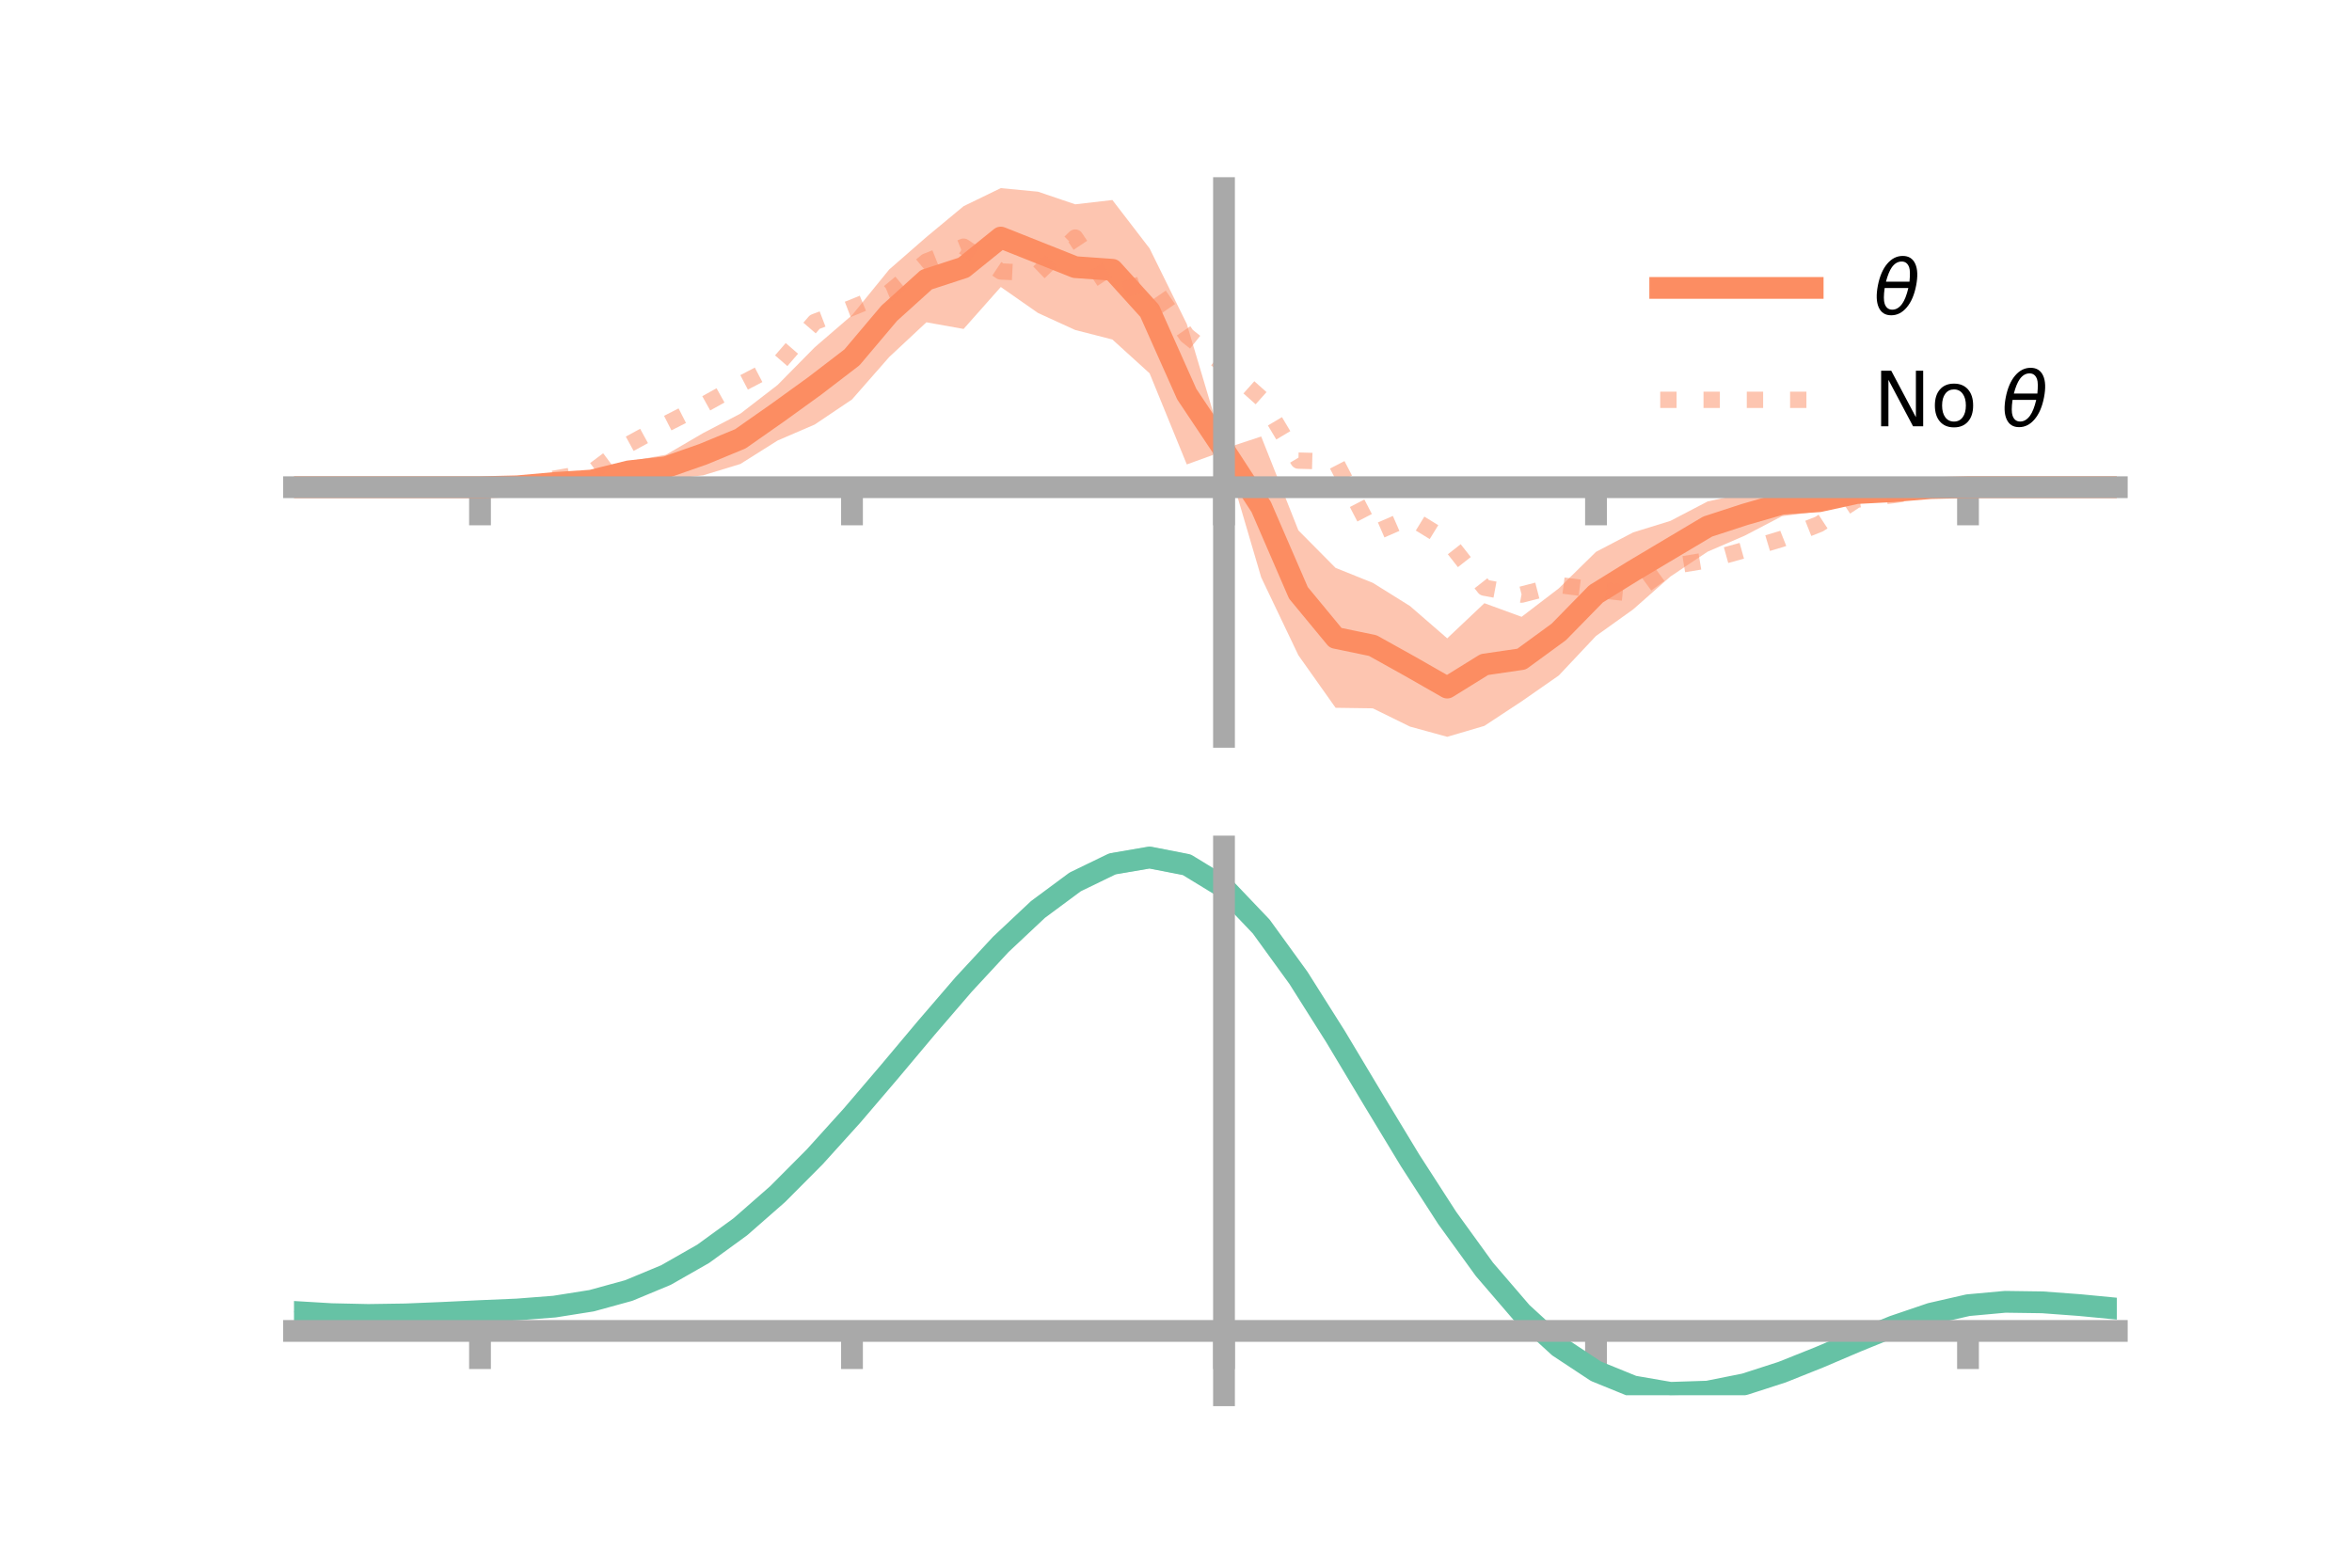 <?xml version="1.0" encoding="utf-8" standalone="no"?>
<!DOCTYPE svg PUBLIC "-//W3C//DTD SVG 1.1//EN"
  "http://www.w3.org/Graphics/SVG/1.1/DTD/svg11.dtd">
<!-- Created with matplotlib (https://matplotlib.org/) -->
<svg height="144pt" version="1.1" viewBox="0 0 216 144" width="216pt" xmlns="http://www.w3.org/2000/svg" xmlns:xlink="http://www.w3.org/1999/xlink">
 <defs>
  <style type="text/css">*{stroke-linecap:butt;stroke-linejoin:round;}</style>
 </defs>
 <g id="figure_1">
  <g id="patch_1">
   <path d="M 0 144 
L 216 144 
L 216 0 
L 0 0 
z
" style="fill:none;"/>
  </g>
  <g id="axes_1">
   <g id="patch_2">
    <path d="M 27 67.68 
L 194.4 67.68 
L 194.4 17.28 
L 27 17.28 
z
" style="fill:none;"/>
   </g>
   <g id="PolyCollection_1">
    <path clip-path="url(#p64f9e48252)" d="M 27 44.753 
L 27 44.753 
L 30.416 44.753 
L 33.833 44.753 
L 37.249 44.753 
L 40.665 44.753 
L 44.082 44.748 
L 47.498 44.539 
L 50.914 44.014 
L 54.331 43.532 
L 57.747 42.372 
L 61.163 41.771 
L 64.58 39.777 
L 67.996 37.995 
L 71.412 35.36 
L 74.829 31.894 
L 78.245 28.953 
L 81.661 24.755 
L 85.078 21.773 
L 88.494 18.938 
L 91.91 17.28 
L 95.327 17.608 
L 98.743 18.767 
L 102.159 18.373 
L 105.576 22.821 
L 108.992 29.76 
L 112.408 41.222 
L 115.824 40.096 
L 119.241 48.72 
L 122.657 52.165 
L 126.073 53.536 
L 129.49 55.668 
L 132.906 58.634 
L 136.322 55.407 
L 139.739 56.658 
L 143.155 54.044 
L 146.571 50.69 
L 149.988 48.902 
L 153.404 47.846 
L 156.82 46.062 
L 160.237 45.311 
L 163.653 45.128 
L 167.069 45.12 
L 170.486 44.68 
L 173.902 44.766 
L 177.318 44.702 
L 180.735 44.752 
L 184.151 44.753 
L 187.567 44.753 
L 190.984 44.753 
L 194.4 44.753 
L 194.4 44.753 
L 194.4 44.753 
L 190.984 44.753 
L 187.567 44.753 
L 184.151 44.753 
L 180.735 44.757 
L 177.318 44.962 
L 173.902 45.469 
L 170.486 45.906 
L 167.069 46.961 
L 163.653 47.414 
L 160.237 49.199 
L 156.82 50.676 
L 153.404 52.958 
L 149.988 55.972 
L 146.571 58.417 
L 143.155 62.046 
L 139.739 64.425 
L 136.322 66.675 
L 132.906 67.68 
L 129.49 66.741 
L 126.073 65.064 
L 122.657 65.015 
L 119.241 60.191 
L 115.824 53.034 
L 112.408 41.422 
L 108.992 42.661 
L 105.576 34.292 
L 102.159 31.186 
L 98.743 30.311 
L 95.327 28.749 
L 91.91 26.362 
L 88.494 30.216 
L 85.078 29.604 
L 81.661 32.796 
L 78.245 36.691 
L 74.829 38.991 
L 71.412 40.465 
L 67.996 42.617 
L 64.58 43.661 
L 61.163 44.062 
L 57.747 44.219 
L 54.331 44.751 
L 50.914 44.718 
L 47.498 44.8 
L 44.082 44.753 
L 40.665 44.753 
L 37.249 44.753 
L 33.833 44.753 
L 30.416 44.753 
L 27 44.753 
z
" style="fill:#fc8d62;fill-opacity:0.5;"/>
   </g>
   <g id="matplotlib.axis_1">
    <g id="xtick_1">
     <g id="line2d_1">
      <defs>
       <path d="M 0 0 
L 0 3.5 
" id="m48ac6db113" style="stroke:#a9a9a9;stroke-width:2;"/>
      </defs>
      <g>
       <use style="fill:#a9a9a9;stroke:#a9a9a9;stroke-width:2;" x="44.082" xlink:href="#m48ac6db113" y="44.753"/>
      </g>
     </g>
    </g>
    <g id="xtick_2">
     <g id="line2d_2">
      <g>
       <use style="fill:#a9a9a9;stroke:#a9a9a9;stroke-width:2;" x="78.245" xlink:href="#m48ac6db113" y="44.753"/>
      </g>
     </g>
    </g>
    <g id="xtick_3">
     <g id="line2d_3">
      <g>
       <use style="fill:#a9a9a9;stroke:#a9a9a9;stroke-width:2;" x="112.408" xlink:href="#m48ac6db113" y="44.753"/>
      </g>
     </g>
    </g>
    <g id="xtick_4">
     <g id="line2d_4">
      <g>
       <use style="fill:#a9a9a9;stroke:#a9a9a9;stroke-width:2;" x="146.571" xlink:href="#m48ac6db113" y="44.753"/>
      </g>
     </g>
    </g>
    <g id="xtick_5">
     <g id="line2d_5">
      <g>
       <use style="fill:#a9a9a9;stroke:#a9a9a9;stroke-width:2;" x="180.735" xlink:href="#m48ac6db113" y="44.753"/>
      </g>
     </g>
    </g>
   </g>
   <g id="matplotlib.axis_2"/>
   <g id="line2d_6">
    <path clip-path="url(#p64f9e48252)" d="M 27 44.753 
L 30.416 44.753 
L 33.833 44.753 
L 37.249 44.753 
L 40.665 44.753 
L 44.082 44.751 
L 47.498 44.67 
L 50.914 44.366 
L 54.331 44.141 
L 57.747 43.295 
L 61.163 42.916 
L 64.58 41.719 
L 67.996 40.306 
L 71.412 37.912 
L 74.829 35.443 
L 78.245 32.822 
L 81.661 28.776 
L 85.078 25.689 
L 88.494 24.577 
L 91.91 21.821 
L 95.327 23.179 
L 98.743 24.539 
L 102.159 24.78 
L 105.576 28.556 
L 108.992 36.21 
L 112.408 41.322 
L 115.824 46.565 
L 119.241 54.455 
L 122.657 58.59 
L 126.073 59.3 
L 129.49 61.204 
L 132.906 63.157 
L 136.322 61.041 
L 139.739 60.541 
L 143.155 58.045 
L 146.571 54.553 
L 149.988 52.437 
L 153.404 50.402 
L 156.82 48.369 
L 160.237 47.255 
L 163.653 46.271 
L 167.069 46.04 
L 170.486 45.293 
L 173.902 45.117 
L 177.318 44.832 
L 180.735 44.754 
L 184.151 44.753 
L 187.567 44.753 
L 190.984 44.753 
L 194.4 44.753 
" style="fill:none;stroke:#fc8d62;stroke-linecap:square;stroke-width:2;"/>
   </g>
   <g id="line2d_7">
    <path clip-path="url(#p64f9e48252)" d="M 27 44.753 
L 30.416 44.753 
L 33.833 44.753 
L 37.249 44.753 
L 40.665 44.753 
L 44.082 44.752 
L 47.498 44.515 
L 50.914 43.961 
L 54.331 43.369 
L 57.747 40.808 
L 61.163 38.946 
L 64.58 37.202 
L 67.996 35.301 
L 71.412 33.517 
L 74.829 29.573 
L 78.245 28.266 
L 81.661 26.856 
L 85.078 24.018 
L 88.494 22.657 
L 91.91 24.935 
L 95.327 25.098 
L 98.743 21.821 
L 102.159 26.956 
L 105.576 25.863 
L 108.992 30.822 
L 112.408 33.541 
L 115.824 36.586 
L 119.241 42.309 
L 122.657 42.404 
L 126.073 49.013 
L 129.49 47.523 
L 132.906 49.624 
L 136.322 53.978 
L 139.739 54.617 
L 143.155 53.735 
L 146.571 54.174 
L 149.988 54.53 
L 153.404 52.025 
L 156.82 51.462 
L 160.237 50.515 
L 163.653 49.493 
L 167.069 48.139 
L 170.486 45.9 
L 173.902 45.473 
L 177.318 44.981 
L 180.735 44.753 
L 184.151 44.753 
L 187.567 44.753 
L 190.984 44.753 
L 194.4 44.753 
" style="fill:none;stroke:#fc8d62;stroke-dasharray:1.5,2.475;stroke-dashoffset:0;stroke-opacity:0.5;stroke-width:1.5;"/>
   </g>
   <g id="patch_3">
    <path d="M 112.408 67.68 
L 112.408 17.28 
" style="fill:none;stroke:#a9a9a9;stroke-linecap:square;stroke-linejoin:miter;stroke-width:2;"/>
   </g>
   <g id="patch_4">
    <path d="M 194.4 67.68 
L 194.4 17.28 
" style="fill:none;"/>
   </g>
   <g id="patch_5">
    <path d="M 27 44.753 
L 194.4 44.753 
" style="fill:none;stroke:#a9a9a9;stroke-linecap:square;stroke-linejoin:miter;stroke-width:2;"/>
   </g>
   <g id="patch_6">
    <path d="M 27 17.28 
L 194.4 17.28 
" style="fill:none;"/>
   </g>
   <g id="legend_1">
    <g id="line2d_8">
     <path d="M 152.47 26.449 
L 166.47 26.449 
" style="fill:none;stroke:#fc8d62;stroke-linecap:square;stroke-width:2;"/>
    </g>
    <g id="line2d_9"/>
    <g id="text_1">
     <!-- $\theta$ -->
     <g transform="translate(172.07 28.899)scale(0.07 -0.07)">
      <defs>
       <path d="M 45.516 34.672 
L 14.453 34.672 
Q 12.359 20.062 14.5 13.875 
Q 17.188 6.25 24.469 6.25 
Q 31.781 6.25 37.359 13.922 
Q 42.234 20.656 45.516 34.672 
z
M 47.016 42.969 
Q 48.344 56.844 46.625 61.719 
Q 43.953 69.438 36.766 69.438 
Q 29.297 69.438 23.828 61.812 
Q 19.531 55.672 16.156 42.969 
z
M 38.188 76.766 
Q 49.906 76.766 54.594 66.406 
Q 59.281 56.109 55.719 37.844 
Q 52.203 19.625 43.453 9.281 
Q 34.766 -1.125 23.047 -1.125 
Q 11.281 -1.125 6.641 9.281 
Q 2 19.625 5.516 37.844 
Q 9.078 56.109 17.719 66.406 
Q 26.422 76.766 38.188 76.766 
z
" id="DejaVuSans-Oblique-952"/>
      </defs>
      <use transform="translate(0 0.234)" xlink:href="#DejaVuSans-Oblique-952"/>
     </g>
    </g>
    <g id="line2d_10">
     <path d="M 152.47 36.724 
L 166.47 36.724 
" style="fill:none;stroke:#fc8d62;stroke-dasharray:1.5,2.475;stroke-dashoffset:0;stroke-opacity:0.5;stroke-width:1.5;"/>
    </g>
    <g id="line2d_11"/>
    <g id="text_2">
     <!-- No $\theta$ -->
     <g transform="translate(172.07 39.174)scale(0.07 -0.07)">
      <defs>
       <path d="M 9.812 72.906 
L 23.094 72.906 
L 55.422 11.922 
L 55.422 72.906 
L 64.984 72.906 
L 64.984 0 
L 51.703 0 
L 19.391 60.984 
L 19.391 0 
L 9.812 0 
z
" id="DejaVuSans-78"/>
       <path d="M 30.609 48.391 
Q 23.391 48.391 19.188 42.75 
Q 14.984 37.109 14.984 27.297 
Q 14.984 17.484 19.156 11.844 
Q 23.344 6.203 30.609 6.203 
Q 37.797 6.203 41.984 11.859 
Q 46.188 17.531 46.188 27.297 
Q 46.188 37.016 41.984 42.703 
Q 37.797 48.391 30.609 48.391 
z
M 30.609 56 
Q 42.328 56 49.016 48.375 
Q 55.719 40.766 55.719 27.297 
Q 55.719 13.875 49.016 6.219 
Q 42.328 -1.422 30.609 -1.422 
Q 18.844 -1.422 12.172 6.219 
Q 5.516 13.875 5.516 27.297 
Q 5.516 40.766 12.172 48.375 
Q 18.844 56 30.609 56 
z
" id="DejaVuSans-111"/>
       <path id="DejaVuSans-32"/>
      </defs>
      <use transform="translate(0 0.234)" xlink:href="#DejaVuSans-78"/>
      <use transform="translate(74.805 0.234)" xlink:href="#DejaVuSans-111"/>
      <use transform="translate(135.986 0.234)" xlink:href="#DejaVuSans-32"/>
      <use transform="translate(167.773 0.234)" xlink:href="#DejaVuSans-Oblique-952"/>
     </g>
    </g>
   </g>
  </g>
  <g id="axes_2">
   <g id="patch_7">
    <path d="M 27 128.16 
L 194.4 128.16 
L 194.4 77.76 
L 27 77.76 
z
" style="fill:none;"/>
   </g>
   <g id="PolyCollection_2">
    <path clip-path="url(#p586a37a70a)" d="M 27 120.547 
L 27 120.465 
L 30.416 120.679 
L 33.833 120.755 
L 37.249 120.697 
L 40.665 120.548 
L 44.082 120.376 
L 47.498 120.224 
L 50.914 119.954 
L 54.331 119.406 
L 57.747 118.455 
L 61.163 117.009 
L 64.58 115.018 
L 67.996 112.473 
L 71.412 109.407 
L 74.829 105.885 
L 78.245 102.01 
L 81.661 97.91 
L 85.078 93.74 
L 88.494 89.675 
L 91.91 85.904 
L 95.327 82.626 
L 98.743 80.043 
L 102.159 78.356 
L 105.576 77.76 
L 108.992 78.44 
L 112.408 80.563 
L 115.824 84.206 
L 119.241 88.994 
L 122.657 94.49 
L 126.073 100.289 
L 129.49 106.033 
L 132.906 111.422 
L 136.322 116.223 
L 139.739 120.265 
L 143.155 123.445 
L 146.571 125.724 
L 149.988 127.125 
L 153.404 127.719 
L 156.82 127.614 
L 160.237 126.944 
L 163.653 125.86 
L 167.069 124.522 
L 170.486 123.092 
L 173.902 121.728 
L 177.318 120.583 
L 180.735 119.806 
L 184.151 119.498 
L 187.567 119.55 
L 190.984 119.812 
L 194.4 120.152 
L 194.4 120.26 
L 194.4 120.26 
L 190.984 119.945 
L 187.567 119.701 
L 184.151 119.658 
L 180.735 119.971 
L 177.318 120.758 
L 173.902 121.934 
L 170.486 123.348 
L 167.069 124.834 
L 163.653 126.224 
L 160.237 127.347 
L 156.82 128.043 
L 153.404 128.16 
L 149.988 127.574 
L 146.571 126.192 
L 143.155 123.961 
L 139.739 120.872 
L 136.322 116.962 
L 132.906 112.327 
L 129.49 107.123 
L 126.073 101.572 
L 122.657 95.963 
L 119.241 90.641 
L 115.824 86.002 
L 112.408 82.474 
L 108.992 80.423 
L 105.576 79.77 
L 102.159 80.346 
L 98.743 81.97 
L 95.327 84.449 
L 91.91 87.587 
L 88.494 91.191 
L 85.078 95.068 
L 81.661 99.039 
L 78.245 102.94 
L 74.829 106.624 
L 71.412 109.972 
L 67.996 112.89 
L 64.58 115.317 
L 61.163 117.226 
L 57.747 118.624 
L 54.331 119.55 
L 50.914 120.084 
L 47.498 120.343 
L 44.082 120.483 
L 40.665 120.639 
L 37.249 120.77 
L 33.833 120.814 
L 30.416 120.741 
L 27 120.547 
z
" style="fill:#66c2a5;fill-opacity:0.5;"/>
   </g>
   <g id="matplotlib.axis_3">
    <g id="xtick_6">
     <g id="line2d_12">
      <g>
       <use style="fill:#a9a9a9;stroke:#a9a9a9;stroke-width:2;" x="44.082" xlink:href="#m48ac6db113" y="122.255"/>
      </g>
     </g>
    </g>
    <g id="xtick_7">
     <g id="line2d_13">
      <g>
       <use style="fill:#a9a9a9;stroke:#a9a9a9;stroke-width:2;" x="78.245" xlink:href="#m48ac6db113" y="122.255"/>
      </g>
     </g>
    </g>
    <g id="xtick_8">
     <g id="line2d_14">
      <g>
       <use style="fill:#a9a9a9;stroke:#a9a9a9;stroke-width:2;" x="112.408" xlink:href="#m48ac6db113" y="122.255"/>
      </g>
     </g>
    </g>
    <g id="xtick_9">
     <g id="line2d_15">
      <g>
       <use style="fill:#a9a9a9;stroke:#a9a9a9;stroke-width:2;" x="146.571" xlink:href="#m48ac6db113" y="122.255"/>
      </g>
     </g>
    </g>
    <g id="xtick_10">
     <g id="line2d_16">
      <g>
       <use style="fill:#a9a9a9;stroke:#a9a9a9;stroke-width:2;" x="180.735" xlink:href="#m48ac6db113" y="122.255"/>
      </g>
     </g>
    </g>
   </g>
   <g id="matplotlib.axis_4"/>
   <g id="line2d_17">
    <path clip-path="url(#p586a37a70a)" d="M 27 120.506 
L 30.416 120.71 
L 33.833 120.785 
L 37.249 120.734 
L 40.665 120.593 
L 44.082 120.429 
L 47.498 120.284 
L 50.914 120.019 
L 54.331 119.478 
L 57.747 118.539 
L 61.163 117.118 
L 64.58 115.168 
L 67.996 112.682 
L 71.412 109.689 
L 74.829 106.255 
L 78.245 102.475 
L 81.661 98.475 
L 85.078 94.404 
L 88.494 90.433 
L 91.91 86.746 
L 95.327 83.537 
L 98.743 81.007 
L 102.159 79.351 
L 105.576 78.765 
L 108.992 79.432 
L 112.408 81.518 
L 115.824 85.104 
L 119.241 89.817 
L 122.657 95.226 
L 126.073 100.931 
L 129.49 106.578 
L 132.906 111.875 
L 136.322 116.593 
L 139.739 120.568 
L 143.155 123.703 
L 146.571 125.958 
L 149.988 127.35 
L 153.404 127.939 
L 156.82 127.828 
L 160.237 127.146 
L 163.653 126.042 
L 167.069 124.678 
L 170.486 123.22 
L 173.902 121.831 
L 177.318 120.67 
L 180.735 119.889 
L 184.151 119.578 
L 187.567 119.626 
L 190.984 119.879 
L 194.4 120.206 
" style="fill:none;stroke:#66c2a5;stroke-linecap:square;stroke-width:2;"/>
   </g>
   <g id="patch_8">
    <path d="M 112.408 128.16 
L 112.408 77.76 
" style="fill:none;stroke:#a9a9a9;stroke-linecap:square;stroke-linejoin:miter;stroke-width:2;"/>
   </g>
   <g id="patch_9">
    <path d="M 194.4 128.16 
L 194.4 77.76 
" style="fill:none;"/>
   </g>
   <g id="patch_10">
    <path d="M 27 122.255 
L 194.4 122.255 
" style="fill:none;stroke:#a9a9a9;stroke-linecap:square;stroke-linejoin:miter;stroke-width:2;"/>
   </g>
   <g id="patch_11">
    <path d="M 27 77.76 
L 194.4 77.76 
" style="fill:none;"/>
   </g>
  </g>
 </g>
 <defs>
  <clipPath id="p64f9e48252">
   <rect height="50.4" width="167.4" x="27" y="17.28"/>
  </clipPath>
  <clipPath id="p586a37a70a">
   <rect height="50.4" width="167.4" x="27" y="77.76"/>
  </clipPath>
 </defs>
</svg>
